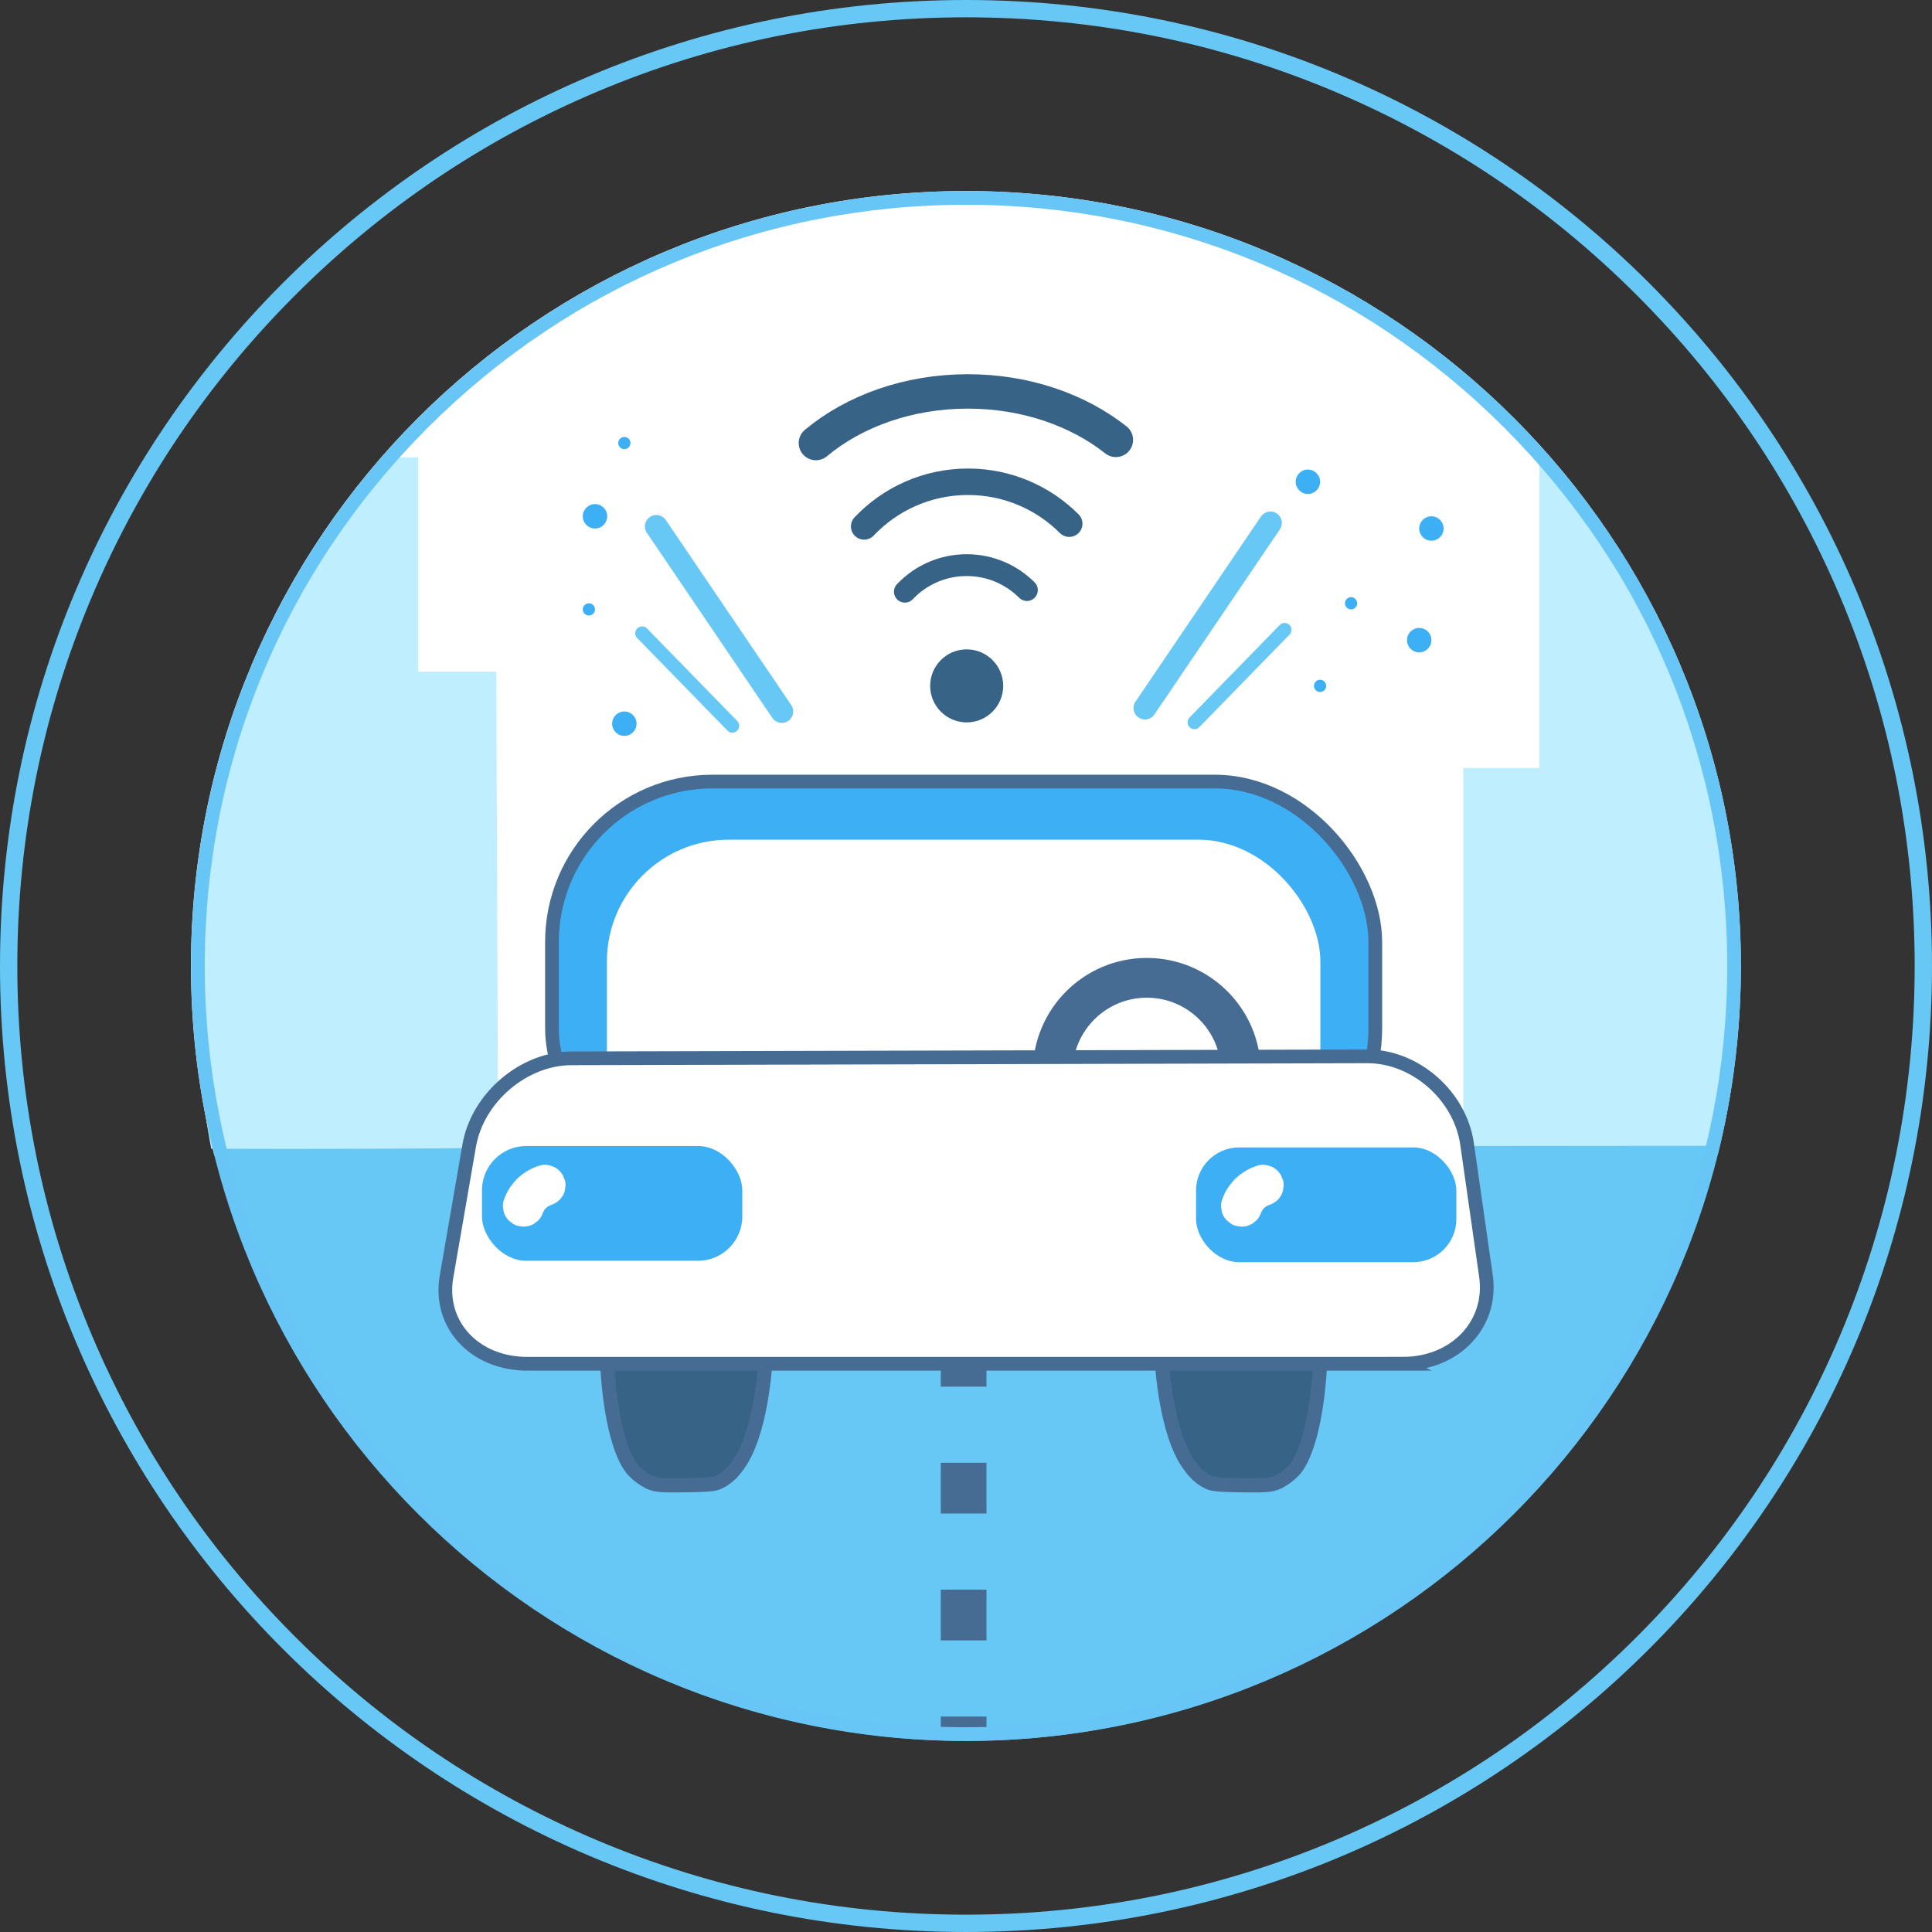 <?xml version="1.0" encoding="UTF-8"?><svg id="_레이어_2" xmlns="http://www.w3.org/2000/svg" viewBox="0 0 422.487 422.487"><rect x="0" y="0" width="422.487" height="422.487" fill="#333333" stroke="none"/><defs><style>.cls-1{stroke-dasharray:0 0 11.099 16.648;}.cls-1,.cls-2,.cls-3,.cls-4,.cls-5,.cls-6,.cls-7{stroke-miterlimit:10;}.cls-1,.cls-2,.cls-3,.cls-5,.cls-6,.cls-7{stroke:#476c94;}.cls-1,.cls-8,.cls-3,.cls-9,.cls-5,.cls-10,.cls-11,.cls-7,.cls-12{fill:none;}.cls-1,.cls-5{stroke-width:10px;}.cls-2{stroke-width:3.098px;}.cls-2,.cls-4{fill:#376387;}.cls-8{stroke-width:7.523px;}.cls-8,.cls-4,.cls-9,.cls-11{stroke:#376387;}.cls-8,.cls-9,.cls-10,.cls-11,.cls-12{stroke-linecap:round;stroke-linejoin:round;}.cls-3,.cls-10,.cls-6{stroke-width:3px;}.cls-13{fill:#bfeefe;}.cls-13,.cls-14,.cls-15,.cls-16,.cls-17{stroke-width:0px;}.cls-4,.cls-11{stroke-width:4.772px;}.cls-9{stroke-width:5.785px;}.cls-14{fill:#67c6f5;}.cls-15,.cls-6{fill:#3daff5;}.cls-10,.cls-12{stroke:#67c8f5;}.cls-16{fill:#67c8f5;}.cls-17{fill:#fff;}.cls-7{stroke-width:8.694px;}.cls-12{stroke-width:5px;}</style></defs><g id="_틀"><path class="cls-17" d="M375.6,252.575c3.316-13.23,5.086-27.074,5.086-41.332,0-93.593-75.872-169.465-169.465-169.465S41.755,117.65,41.755,211.243c0,14.313,1.783,28.208,5.123,41.484,109.823-.069,218.946-.796,328.721-.152Z"/><path class="cls-16" d="M45.384,244.174c15.83,79.126,85.737,136.483,165.837,136.535,81.353.053,152.092-59.021,166.654-139.686-55.303,2.437-112.414,3.998-171.235,4.494-55.281.466-109.062-.033-161.256-1.343Z"/><path class="cls-13" d="M108.524,146.876h-17.085v-46.868h-7.368c-19.95,28.094-35.192,59.532-41.043,93.039-.413,5.557-.631,11.19-.631,16.894,0,14.237,1.317,28.067,3.802,41.265,11.815.046,23.686.047,35.612,0,9.074-.036,18.117-.098,27.127-.188-.138-34.714-.276-69.428-.414-104.142Z"/><path class="cls-13" d="M338.939,100.636h-2.322v67.3h-16.634v82.677l54.798-.051c.556-5.193,1.001-10.358,2.64-15.821,9.742-48.71-7.096-97.415-38.482-134.105Z"/><line class="cls-5" x1="210.725" y1="298.226" x2="210.725" y2="303.226"/><line class="cls-1" x1="210.725" y1="319.874" x2="210.725" y2="367.043"/><line class="cls-5" x1="210.725" y1="375.367" x2="210.725" y2="380.367"/><circle class="cls-4" cx="211.394" cy="149.988" r="5.599"/><path class="cls-11" d="M197.878,129.393c3.394-3.579,8.194-5.811,13.516-5.811,5.143,0,9.799,2.084,13.169,5.455"/><path class="cls-9" d="M188.971,115.117c5.704-6.015,13.771-9.766,22.715-9.766,8.643,0,16.468,3.503,22.132,9.167"/><path class="cls-8" d="M178.422,96.885c8.343-6.953,20.143-11.289,33.225-11.289,12.642,0,24.088,4.05,32.372,10.597"/><rect class="cls-6" x="120.705" y="170.916" width="180.041" height="89.074" rx="35.077" ry="35.077"/><rect class="cls-17" x="132.712" y="183.621" width="156.027" height="86.57" rx="26.664" ry="26.664"/><path class="cls-2" d="M167.456,296.552c-.109,2.041-1.001,16.939-6.102,23.87-.75,1.02-1.962,2.665-4.152,3.696-.836.393-1.683.635-8.423.687-4.238.032-5.318-.053-6.683-.641,0,0-1.877-.809-3.571-2.609-2.962-3.149-5.373-12.534-5.814-25.002h34.745Z"/><path class="cls-2" d="M253.994,296.552c.109,2.041,1.001,16.939,6.102,23.87.75,1.02,1.962,2.665,4.152,3.696.836.393,1.683.635,8.423.687,4.238.032,5.318-.053,6.683-.641,0,0,1.877-.809,3.571-2.609,2.962-3.149,5.373-12.534,5.814-25.002-11.582,0-23.163,0-34.745,0Z"/><circle class="cls-7" cx="250.783" cy="234.413" r="20.584"/><path class="cls-17" d="M306.728,298.226H115.315c-11.531,0-19.483-8.57-17.671-19.044l4.959-28.661c1.812-10.474,11.874-19.065,22.359-19.091l174.044-.428c10.485-.026,20.299,8.59,21.809,19.146l4.132,28.885c1.51,10.556-6.689,19.193-18.22,19.193Z"/><path class="cls-3" d="M306.728,298.226H115.315c-11.531,0-19.483-8.57-17.671-19.044l4.959-28.661c1.812-10.474,11.874-19.065,22.359-19.091l174.044-.428c10.485-.026,20.299,8.59,21.809,19.146l4.132,28.885c1.51,10.556-6.689,19.193-18.22,19.193Z"/><rect class="cls-15" x="105.396" y="250.612" width="56.93" height="25.091" rx="9.687" ry="9.687"/><rect class="cls-15" x="261.547" y="250.918" width="56.93" height="25.091" rx="9.435" ry="9.435"/><circle class="cls-15" cx="136.531" cy="158.257" r="2.67"/><circle class="cls-15" cx="128.779" cy="133.262" r="1.335"/><circle class="cls-15" cx="288.677" cy="149.988" r="1.335"/><circle class="cls-15" cx="295.451" cy="131.927" r="1.335"/><circle class="cls-15" cx="286.007" cy="105.351" r="2.67"/><circle class="cls-15" cx="136.531" cy="96.885" r="1.335"/><circle class="cls-15" cx="130.114" cy="112.904" r="2.67"/><circle class="cls-15" cx="310.348" cy="139.984" r="2.67"/><circle class="cls-15" cx="313.018" cy="115.574" r="2.67"/><line class="cls-12" x1="143.527" y1="115.117" x2="170.961" y2="155.587"/><line class="cls-10" x1="140.417" y1="138.48" x2="160.146" y2="158.715"/><line class="cls-12" x1="277.813" y1="114.362" x2="250.379" y2="154.832"/><line class="cls-10" x1="280.922" y1="137.726" x2="261.194" y2="157.961"/><path class="cls-17" d="M117.972,254.879c-1.785.571-3.327,1.464-4.714,2.726-.28.255-.54.532-.777.827-.432.538-.885,1.091-1.246,1.685-.461.758-.802,1.603-1.101,2.434-.188.598-.214,1.196-.08,1.794.027.599.205,1.157.534,1.673.283.524.669.945,1.159,1.263.435.398.945.666,1.53.805l1.196.161c.812-.003,1.569-.207,2.271-.614l.911-.704c.558-.561.943-1.223,1.157-1.986.05-.139.104-.277.161-.414l-.454,1.075c.249-.579.567-1.121.95-1.621l-.704.911c.387-.494.83-.935,1.326-1.319l-.911.704c.5-.379,1.042-.694,1.619-.94l-1.075.454c.21-.088.423-.166.639-.236,1.107-.354,2.094-1.051,2.689-2.068.329-.517.507-1.074.534-1.673.134-.598.107-1.196-.08-1.794l-.454-1.075c-.4-.676-.938-1.214-1.614-1.614-1.047-.553-2.307-.825-3.468-.454h0Z"/><path class="cls-17" d="M275.015,254.879c-1.785.571-3.327,1.464-4.714,2.726-.28.255-.54.532-.777.827-.432.538-.885,1.091-1.246,1.685-.461.758-.802,1.603-1.101,2.434-.188.598-.214,1.196-.08,1.794.027.599.205,1.157.534,1.673.283.524.669.945,1.159,1.263.435.398.945.666,1.53.805l1.196.161c.812-.003,1.569-.207,2.271-.614l.911-.704c.558-.561.943-1.223,1.157-1.986.05-.139.104-.277.161-.414l-.454,1.075c.249-.579.567-1.121.95-1.621l-.704.911c.387-.494.83-.935,1.326-1.319l-.911.704c.5-.379,1.042-.694,1.619-.94l-1.075.454c.21-.088.423-.166.639-.236,1.107-.354,2.094-1.051,2.689-2.068.329-.517.507-1.074.534-1.673.134-.598.107-1.196-.08-1.794l-.454-1.075c-.4-.676-.938-1.214-1.614-1.614-1.047-.553-2.307-.825-3.468-.454h0Z"/><path class="cls-16" d="M211.243,3.788c28.008,0,55.176,5.485,80.75,16.301,24.703,10.449,46.89,25.407,65.943,44.461,19.054,19.054,34.012,41.24,44.461,65.943,10.817,25.574,16.301,52.742,16.301,80.75s-5.484,55.176-16.301,80.75c-10.449,24.703-25.407,46.89-44.461,65.943-19.054,19.054-41.24,34.012-65.943,44.461-25.574,10.817-52.742,16.301-80.75,16.301s-55.176-5.485-80.75-16.301c-24.703-10.449-46.89-25.407-65.943-44.461-19.054-19.054-34.012-41.24-44.461-65.943-10.817-25.574-16.301-52.742-16.301-80.75s5.485-55.176,16.301-80.75c10.449-24.703,25.407-46.89,44.461-65.943,19.054-19.054,41.24-34.012,65.943-44.461,25.574-10.817,52.742-16.301,80.75-16.301M211.243,0C94.577,0,0,94.577,0,211.243s94.577,211.243,211.243,211.243,211.243-94.577,211.243-211.243S327.91,0,211.243,0h0Z"/><path class="cls-14" d="M211.243,44.778c44.464,0,86.268,17.315,117.709,48.757,31.441,31.441,48.757,73.244,48.757,117.709s-17.315,86.268-48.757,117.709c-31.441,31.441-73.244,48.757-117.709,48.757s-86.268-17.315-117.709-48.757c-31.441-31.441-48.757-73.244-48.757-117.709s17.315-86.268,48.757-117.709c31.441-31.441,73.244-48.757,117.709-48.757M211.243,41.778c-93.593,0-169.465,75.872-169.465,169.465s75.872,169.465,169.465,169.465,169.465-75.872,169.465-169.465S304.836,41.778,211.243,41.778h0Z"/></g></svg>